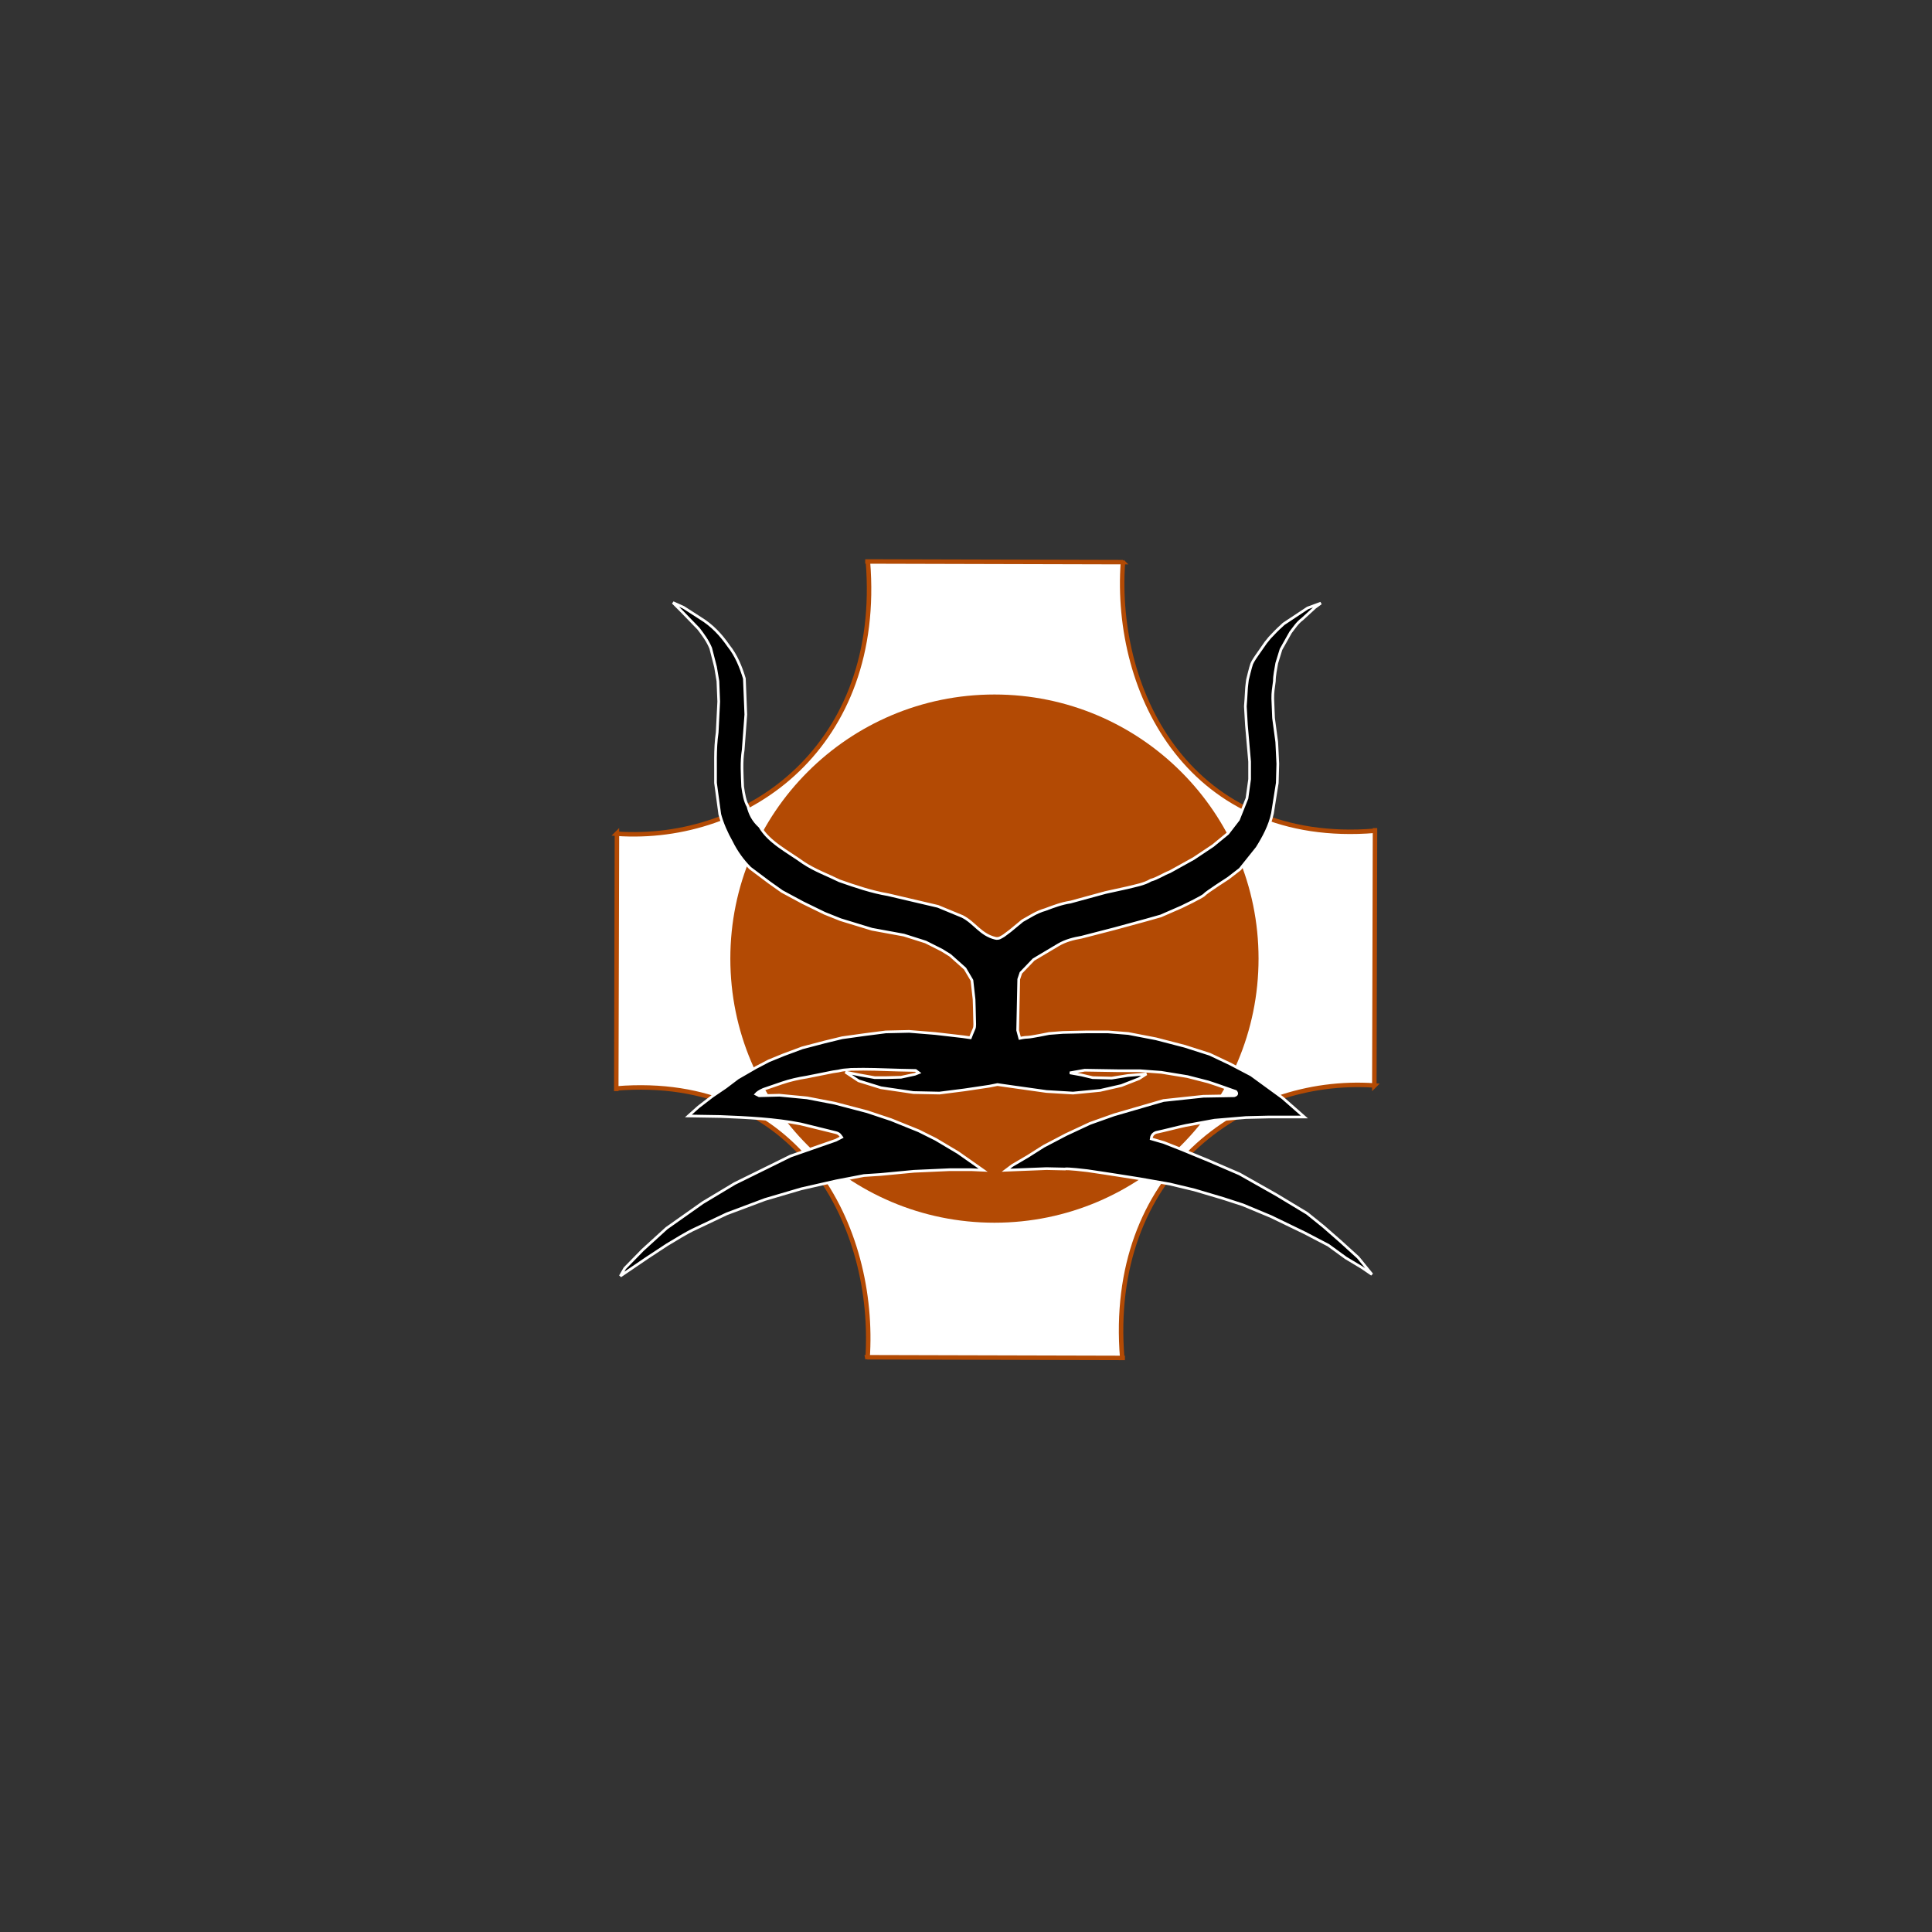 <?xml version="1.0" encoding="UTF-8" standalone="no"?>
<!-- Created with Inkscape (http://www.inkscape.org/) -->

<svg
   xmlns:dc="http://purl.org/dc/elements/1.1/"
   xmlns:cc="http://creativecommons.org/ns#"
   xmlns:rdf="http://www.w3.org/1999/02/22-rdf-syntax-ns#"
   xmlns:svg="http://www.w3.org/2000/svg"
   xmlns="http://www.w3.org/2000/svg"
   xmlns:sodipodi="http://sodipodi.sourceforge.net/DTD/sodipodi-0.dtd"
   xmlns:inkscape="http://www.inkscape.org/namespaces/inkscape"
   version="1.1"
   id="svg45"
   width="864"
   height="864"
   viewBox="0 0 864 864"
   sodipodi:docname="ENG DIV icon3.svg"
   inkscape:version="0.92.2 5c3e80d, 2017-08-06">
  <rect x="0" y="0" width="864" height="864" fill="#333333" stroke="none"/>
  <defs
     id="defs49" />
  <sodipodi:namedview
     pagecolor="#ffffff"
     bordercolor="#666666"
     borderopacity="1"
     objecttolerance="10"
     gridtolerance="10"
     guidetolerance="10"
     inkscape:pageopacity="0"
     inkscape:pageshadow="2"
     inkscape:window-width="1662"
     inkscape:window-height="908"
     id="namedview47"
     showgrid="false"
     showguides="true"
     inkscape:guide-bbox="true"
     inkscape:zoom="1.6527778"
     inkscape:cx="481.66371"
     inkscape:cy="436.55208"
     inkscape:window-x="0"
     inkscape:window-y="0"
     inkscape:window-maximized="0"
     inkscape:current-layer="layer7" />
  <g
     inkscape:groupmode="layer"
     id="layer2"
     inkscape:label="square"
     style="display:none">
    <rect
       style="fill:#000000;fill-opacity:1;stroke:#ee0000;stroke-width:2;stroke-miterlimit:4;stroke-dasharray:none;stroke-opacity:1"
       id="rect1152"
       width="326.006"
       height="326.006"
       x="280.656"
       y="267.606" />
  </g>
  <g
     inkscape:label="square copy"
     id="g1160"
     inkscape:groupmode="layer"
     style="display:none">
    <rect
       y="-585.141"
       x="292.868"
       height="304.614"
       width="302.903"
       id="rect1158"
       style="display:none;fill:#000000;fill-opacity:1;stroke:#ee0000;stroke-width:2;stroke-miterlimit:4;stroke-dasharray:none;stroke-opacity:1"
       transform="scale(1,-1)" />
  </g>
  <g
     inkscape:groupmode="layer"
     id="layer7"
     inkscape:label="merge">
    <path
       id="path6780"
       style="display:inline;fill:#ffffff;fill-opacity:1;stroke:#b34a04;stroke-width:2;stroke-linecap:butt;stroke-linejoin:miter;stroke-miterlimit:4;stroke-dasharray:none;stroke-opacity:1"
       d="m 502.185,251.395 c -4.221,59.115 30.626,126.817 112.725,120.127 v -1.21 l -0.303,115.261 v 0 l 0.151,-0.151 c -59.266,-4.069 -119.589,39.752 -112.899,121.851 h 1.21 l -115.26,-0.303 v 0 l 0.151,0.756 C 392.03,549.064 357.696,480.066 275.597,486.756 v 1.21 l 0.303,-115.261 v 0 l -0.151,0.151 c 59.266,4.069 119.077,-39.666 112.387,-121.765 h -1.21 l 115.261,0.303 v 0 l -0.303,-0.303"
       inkscape:connector-curvature="0"
       sodipodi:nodetypes="ccccccccccccccccccccc" />
  </g>
  <g
     inkscape:groupmode="layer"
     id="layer1"
     inkscape:label="circle"
     style="display:inline">
    <circle
       id="path344"
       cx="444.719"
       cy="428.693"
       r="118.109"
       style="fill:#b34a04;fill-opacity:1;stroke-width:0.997" />
  </g>
  <g
     inkscape:groupmode="layer"
     id="layer12"
     inkscape:label="eng shape">
    <path
       id="path8943"
       style="fill:#000000;fill-opacity:1;stroke:#ffffff;stroke-width:1.205;stroke-linecap:butt;stroke-linejoin:miter;stroke-miterlimit:4;stroke-dasharray:none;stroke-opacity:1"
       d="M 384.589,480.748 391.15,481.926 h 5.215 l 6.561,-0.168 6.224,-1.346 1.682,-0.673 -1.346,-1.02 -7.402,-0.158 c -3.423,-0.112 -7.208,-0.224 -10.934,-0.336 l -5.096,-0.07 -5.502,0.07 c 0,0 -2.229,0.252 -2.902,0.252 -0.673,0 -2.82,0.509 -2.82,0.509 l -2.267,0.332 -11.895,2.379 c -3.648,0.57 -7.296,1.376 -10.943,2.617 l -8.326,2.855 c -1.879,0.842 -2.791,1.522 -3.331,2.141 l 1.427,0.714 9.04,-0.238 12.371,1.189 12.371,2.379 14.512,3.806 10.705,3.568 12.371,4.996 7.613,3.806 9.992,5.947 11.181,7.851 -5.234,-0.238 h -9.754 l -15.939,0.714 -14.988,1.427 -7.375,0.476 -12.371,2.379 -15.701,3.568 -16.177,4.758 -17.129,6.423 -13.659,6.478 c -4.907,2.231 -8.802,4.917 -12.986,7.32 l -9.04,5.947 -11.895,8.089 2.002,-3.484 7.99,-8.173 10.705,-9.754 16.177,-11.419 14.274,-8.564 14.988,-7.375 9.922,-4.897 20.346,-7.096 2.562,-1.329 c -0.616,-0.825 -0.957,-1.743 -2.855,-2.141 l -15.463,-3.806 c -11.41,-2.239 -23.631,-2.855 -35.923,-3.331 l -14.274,-0.238 4.52,-4.044 6.185,-4.758 5.947,-4.044 5.416,-4.1 8.144,-4.703 5.724,-2.994 6.647,-2.715 8.326,-3.093 9.992,-2.617 7.851,-1.903 10.23,-1.427 9.278,-1.189 10.467,-0.238 11.657,0.952 12.371,1.427 3.331,0.476 c 0,0 1.189,-3.093 1.665,-4.044 0.476,-0.952 0.238,-2.855 0.238,-4.282 0,-1.427 -0.238,-8.802 -0.238,-8.802 l -0.952,-8.564 -3.093,-5.234 -6.661,-5.947 -3.708,-2.297 -7.235,-3.65 -9.754,-3.093 -14.274,-2.617 -14.036,-4.282 -7.137,-2.855 -9.754,-4.758 -9.278,-4.996 -5.71,-4.044 -8.564,-6.423 c -3.325,-3.337 -6.123,-7.199 -8.326,-11.657 -2.267,-4.019 -4.087,-8.128 -5.234,-12.371 l -1.903,-14.036 c 0.098,-7.503 -0.372,-14.893 0.743,-22.6 l 0.685,-13.798 -0.363,-9.124 -1.065,-6.339 -2.155,-8.411 c -1.389,-3.337 -3.409,-6.041 -5.457,-8.718 l -7.375,-7.613 -4.044,-4.044 4.758,2.141 7.375,4.758 c 5.449,3.315 9.321,7.533 12.748,12.469 3.411,4.257 5.451,9.318 7.053,14.581 l 0.644,16.093 -1.175,15.855 c -0.869,5.472 -0.436,10.943 -0.238,16.415 0.486,3.318 1.014,6.583 2.379,8.802 0.834,3.28 2.164,6.217 5.303,9.055 4.078,7.043 12.411,11.098 19.438,16.163 5.201,3.463 10.777,5.424 16.177,8.089 7.216,2.529 14.432,4.977 21.649,6.185 l 22.362,5.234 10.943,4.52 c 5.51,2.786 8.064,8.134 14.75,9.754 1.637,0.395 2.653,-0.546 3.806,-1.189 l 2.855,-2.141 5.472,-4.52 c 3.268,-1.771 6.139,-3.841 10.23,-4.996 3.727,-1.409 7.454,-2.799 11.181,-3.331 l 15.701,-4.282 9.754,-2.141 c 3.666,-0.928 7.566,-1.571 10.566,-3.386 2.934,-0.774 5.532,-2.641 8.466,-3.751 l 10.705,-5.947 8.564,-5.71 6.661,-5.472 4.758,-6.185 3.806,-9.516 1.189,-8.564 v -7.851 l -0.476,-5.472 -0.952,-10.943 -0.476,-8.326 c 0,0 0.476,-6.423 0.476,-7.375 0,-0.952 0.476,-4.52 0.476,-4.52 0,0 1.427,-5.947 1.903,-7.137 0.476,-1.19 2.141,-3.568 2.141,-3.568 l 4.073,-5.849 1.805,-2.228 c 4.73,-5.033 4.038,-4.033 6.255,-6.197 l 10.72,-7.108 5.933,-2.17 -2.617,1.903 -5.71,5.234 c -2.24,1.652 -3.621,3.877 -5.234,5.947 l -4.282,7.613 -1.903,6.185 c -0.435,2.715 -1.062,5.443 -1.05,7.935 -0.356,2.743 -0.803,5.322 -0.728,7.851 l 0.351,8.718 1.427,10.705 0.476,9.754 -0.238,8.564 -2.141,13.56 c -1.22,5.694 -3.902,10.657 -6.899,15.463 l -7.613,9.516 -5.234,4.044 c 0,0 -9.992,6.423 -10.705,7.375 -0.714,0.952 -10.23,5.472 -10.23,5.472 l -9.278,4.044 c -4.3,1.199 -8.945,2.569 -12.846,3.568 l -7.851,2.141 -14.75,3.806 c -3.547,0.625 -7.058,1.473 -10.383,3.429 l -11.027,6.563 -5.71,5.947 -0.952,2.855 -0.476,22.838 0.952,3.568 c 0,0 2.141,-0.476 3.568,-0.476 1.427,0 9.516,-1.665 9.516,-1.665 l 6.185,-0.476 10.467,-0.238 h 9.754 l 9.04,0.714 12.371,2.379 12.846,3.331 11.181,3.568 9.04,4.282 9.516,4.996 14.036,10.23 9.754,8.564 h -3.568 -12.609 l -9.992,0.238 -14.036,1.189 -12.916,2.365 c -4.366,0.932 -8.883,2.188 -13.253,3.107 -1.472,0.573 -2.01,1.612 -2.141,2.855 l 5.71,1.665 7.851,3.093 12.133,4.996 13.798,5.947 16.415,9.278 13.798,8.326 7.375,5.947 7.613,6.661 7.851,7.137 6.185,7.613 -4.52,-3.093 -7.137,-4.282 -7.851,-5.71 -10.537,-5.501 -15.225,-7.36 -12.539,-5.219 -8.802,-2.855 -12.846,-3.806 -10.943,-2.617 -13.56,-2.379 -9.04,-1.427 c 0,0 -13.093,-2.031 -14.274,-2.17 -0.743,-0.088 -9.321,-1.121 -9.992,-0.743 l -8.326,-0.18 -18.08,0.714 2.855,-2.141 6.899,-4.044 7.137,-4.52 9.992,-5.234 10.705,-4.996 10.705,-3.806 22.125,-6.423 17.842,-1.903 13.798,-0.238 c 1.339,-0.39 1.389,-1.066 0.714,-1.903 l -8.089,-2.855 -4.282,-1.427 -9.278,-2.379 -11.657,-1.903 -9.516,-0.714 h -9.992 l -14.75,-0.238 -6.661,1.189 c 1.93,0.317 3.502,0.634 5.234,0.952 l 4.996,1.189 8.495,0.212 7.207,-1.163 8.326,-0.714 -3.331,2.141 -7.865,3.064 -9.501,2.17 -12.133,1.189 -11.895,-0.714 -15.225,-2.141 -6.661,-0.952 -3.568,0.714 -11.181,1.665 -11.181,1.427 -11.657,-0.238 -14.512,-2.141 -9.992,-3.093 -5.899,-3.904 z"
       inkscape:connector-curvature="0"
       sodipodi:nodetypes="cccccccccccscccccccccccccccccccccccccccccccccccccccccccccccccccccccccccscccccccccccccccccccccccccccccccccccccccccccccccccccccccccccscscccccccccccccccccccccccccccccccccscccccccccccccccccccccccccccccccccccccccccccccccccccccccccccccccccccccccccccccccccc" />
  </g>
</svg>
